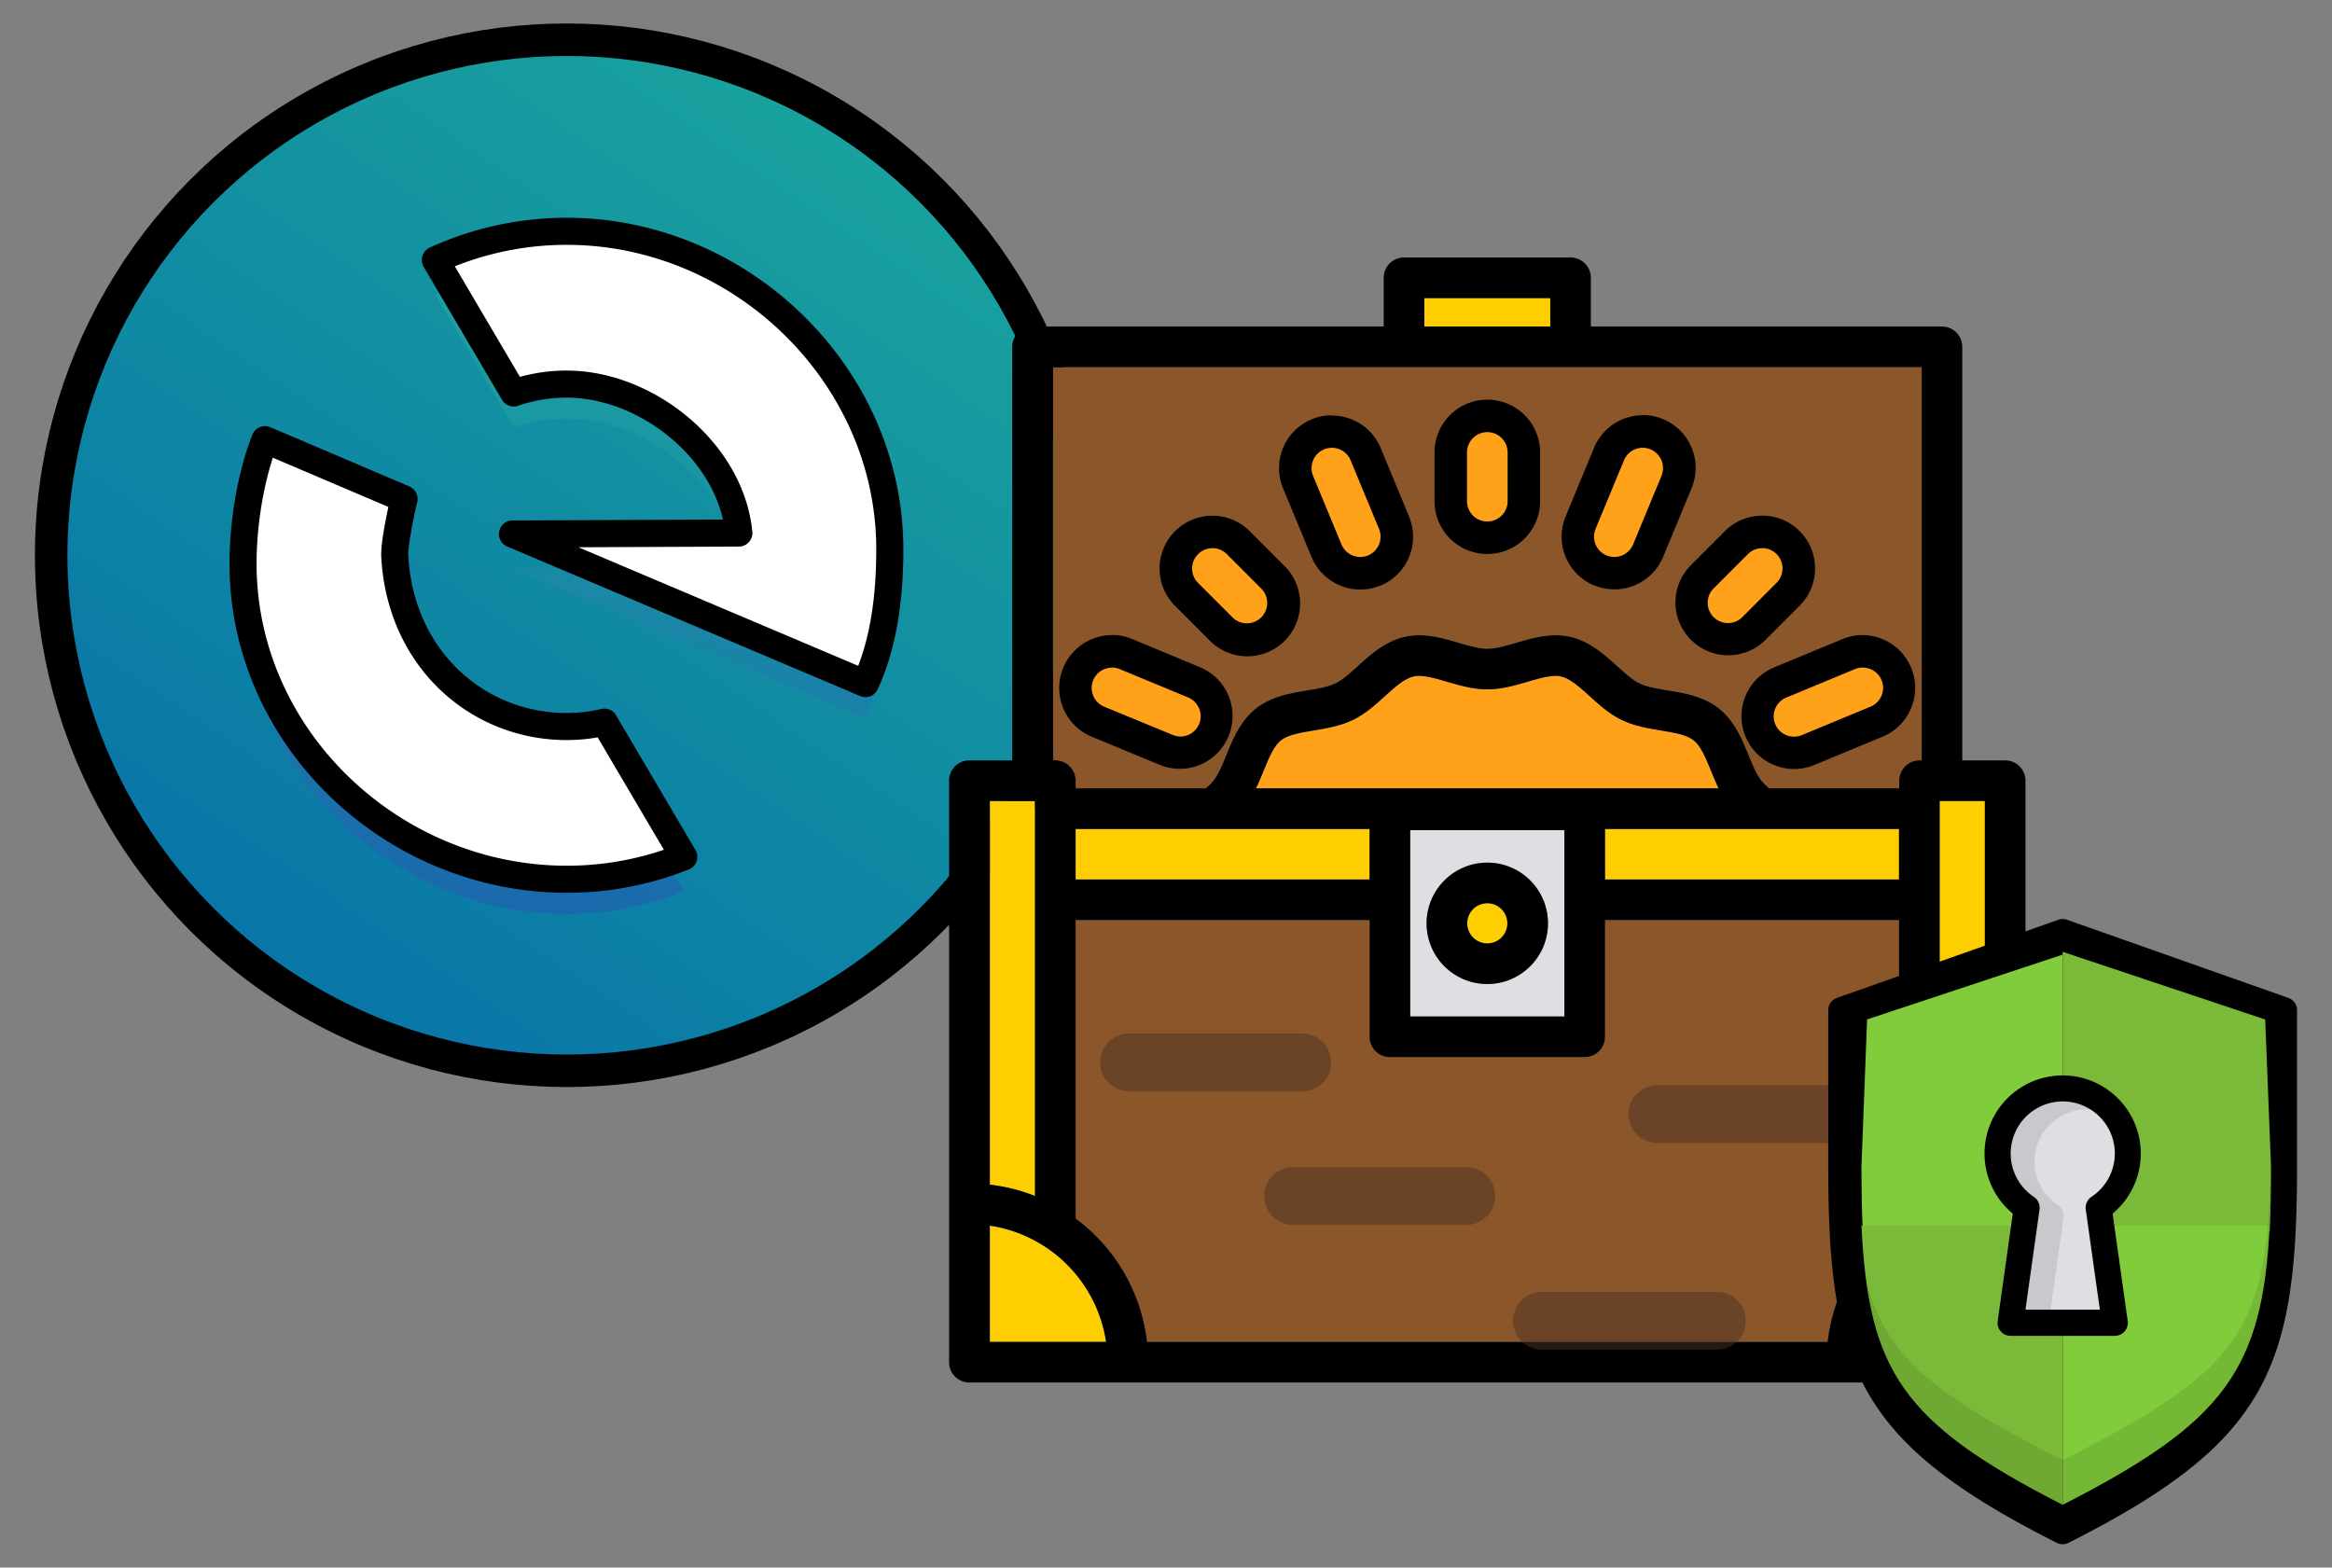<svg id="Capa_1" data-name="Capa 1" xmlns="http://www.w3.org/2000/svg" xmlns:xlink="http://www.w3.org/1999/xlink" viewBox="0 0 861.2 578.92"><rect x="0" y="0" width="861.2" height="578.92" fill="#808080" stroke="none"/><defs><style>.cls-1{fill:none;}.cls-2,.cls-7{stroke:#000;}.cls-2{stroke-miterlimit:10;stroke-width:12px;fill:url(#linear-gradient);}.cls-3,.cls-7{fill:#fff;}.cls-4{clip-path:url(#clip-path);}.cls-5{fill:url(#linear-gradient-2);}.cls-6{fill:url(#linear-gradient-3);}.cls-7{stroke-linecap:square;stroke-linejoin:round;stroke-width:10px;}.cls-8{fill:#ffce00;}.cls-9{fill:#8b572a;}.cls-10{fill:#dfdfe3;}.cls-10,.cls-15{isolation:isolate;}.cls-11{fill:#ffa21a;}.cls-12{fill:#4d3325;opacity:0.5;}.cls-13{fill:#81cc3b;}.cls-14{fill:#7bba38;}.cls-15{opacity:0.1;}</style><linearGradient id="linear-gradient" x1="333" y1="23.02" x2="-13.39" y2="532.77" gradientUnits="userSpaceOnUse"><stop offset="0" stop-color="#1aa59c"/><stop offset="1" stop-color="#005daf"/></linearGradient><clipPath id="clip-path"><circle id="SVGID" class="cls-1" cx="209.29" cy="205.06" r="190.39"/></clipPath><linearGradient id="linear-gradient-2" x1="209.09" y1="16.83" x2="155.61" y2="373.63" gradientUnits="userSpaceOnUse"><stop offset="0" stop-color="#1abc9c"/><stop offset="1" stop-color="#1a5daf"/></linearGradient><linearGradient id="linear-gradient-3" x1="266.18" y1="25.39" x2="212.7" y2="382.19" xlink:href="#linear-gradient-2"/></defs><title>onboarding_icons</title><circle class="cls-2" cx="209.29" cy="205.06" r="190.39"/><path class="cls-3" d="M132.46,160.13h0l0,.11,0-.11Z"/><g class="cls-4"><path class="cls-5" d="M223.2,279.46a60.29,60.29,0,0,1-13.91,1.62c-33.21,0-61.46-25.3-63.5-62.81-.26-4.7,2.4-16.87,3.42-21.27L97.86,175.13c-5.24,13.25-8.11,30.7-8.11,45.81,0,64.36,55.18,116.54,119.55,116.54a116.22,116.22,0,0,0,43.21-8.27Z"/><path class="cls-6" d="M209.29,98.19a116.11,116.11,0,0,0-48.52,10.55l28.93,49.12a60,60,0,0,1,19.59-3.27c29.4,0,60.57,24.65,63.57,55l-83.62.36,130.36,55.24c6.81-14.8,9-32.12,9-49.48C328.66,151.34,273.66,98.19,209.29,98.19Z"/><path class="cls-3" d="M132.46,160.13h0l0,.11,0-.11Z"/><path class="cls-7" d="M223.2,266.69a60.28,60.28,0,0,1-13.91,1.62c-33.21,0-61.46-25.29-63.5-62.81-.26-4.7,2.4-16.87,3.42-21.26L97.86,162.36c-5.24,13.25-8.11,30.7-8.11,45.81,0,64.36,55.18,116.54,119.55,116.54a116.22,116.22,0,0,0,43.21-8.27Z"/><path class="cls-7" d="M209.29,85.42A116.11,116.11,0,0,0,160.77,96l28.93,49.12a60,60,0,0,1,19.59-3.27c29.4,0,60.57,24.65,63.57,55l-83.62.36,130.36,55.24c6.81-14.8,9-32.12,9-49.48C328.66,138.56,273.66,85.42,209.29,85.42Z"/></g><rect class="cls-8" x="526.01" y="110.09" width="46.5" height="10.5"/><path class="cls-9" d="M709.66,135.59V280.81h-.86a7.5,7.5,0,0,0-7.5,7.5v2.83h-48a19.63,19.63,0,0,1-2.86-2.82c-1.87-2.34-3.29-5.82-4.8-9.5-2.41-5.88-5.13-12.54-10.84-17.1s-12.76-5.71-19-6.75c-3.94-.66-7.66-1.28-10.39-2.59s-5.37-3.76-8.28-6.39c-4.75-4.29-10.13-9.16-17.36-10.8-7-1.59-13.81.41-19.84,2.17-3.89,1.14-7.57,2.22-10.7,2.22s-6.81-1.08-10.71-2.22c-6-1.76-12.86-3.76-19.83-2.17-7.23,1.64-12.62,6.51-17.36,10.8-2.91,2.63-5.66,5.12-8.28,6.39s-6.46,1.93-10.4,2.59c-6.25,1-13.33,2.22-19,6.75s-8.43,11.22-10.84,17.1c-1.5,3.68-2.93,7.16-4.8,9.51a19.63,19.63,0,0,1-2.86,2.81h-48v-2.83a7.5,7.5,0,0,0-7.5-7.5h-.86V135.59h320.8ZM690.71,261A7.5,7.5,0,0,0,685,247.11L659.65,257.6A7.5,7.5,0,0,0,662.52,272a7.65,7.65,0,0,0,2.87-.57Zm-34.63-45.75a7.5,7.5,0,1,0-10.61-10.6l-12.73,12.74A7.5,7.5,0,1,0,643.35,228Zm-42.49-39.48A7.5,7.5,0,1,0,599.73,170l-10.49,25.32a7.5,7.5,0,0,0,4.06,9.8,7.64,7.64,0,0,0,2.86.57,7.51,7.51,0,0,0,6.94-4.63Zm-56.83,9.35v-18a7.5,7.5,0,1,0-15,0v18a7.5,7.5,0,0,0,15,0Zm-51.54,20a7.52,7.52,0,0,0,4.06-9.8L498.79,170a7.5,7.5,0,1,0-13.86,5.74l10.49,25.32a7.49,7.49,0,0,0,6.93,4.63A7.65,7.65,0,0,0,505.22,205.12ZM465.77,228a7.49,7.49,0,0,0,0-10.6L453,204.62a7.5,7.5,0,1,0-10.61,10.6L455.16,228a7.5,7.5,0,0,0,10.61,0ZM442.93,267.4a7.51,7.51,0,0,0-4.06-9.8l-25.32-10.49A7.5,7.5,0,1,0,407.81,261l25.32,10.49A7.64,7.64,0,0,0,436,272,7.51,7.51,0,0,0,442.93,267.4Z"/><path class="cls-9" d="M701.3,339.79V450a66,66,0,0,0-26.38,45.57H423.6A66,66,0,0,0,397.22,450V339.79H505.78V382.9a7.5,7.5,0,0,0,7.5,7.5h71.95a7.5,7.5,0,0,0,7.5-7.5V339.79H701.3Z"/><path class="cls-8" d="M549.26,333.58a7.41,7.41,0,1,1-7.42,7.41A7.42,7.42,0,0,1,549.26,333.58Z"/><path class="cls-10" d="M577.73,306.58V375.4H520.78V306.58h56.95ZM571.67,341a22.42,22.42,0,1,0-22.41,22.41A22.44,22.44,0,0,0,571.67,341Z"/><path class="cls-8" d="M382.22,295.81V441.68a65.49,65.49,0,0,0-16.68-4.17V295.81h16.68Z"/><polygon class="cls-8" points="505.77 306.14 505.77 324.79 397.21 324.79 397.21 306.14 399.25 306.14 505.77 306.14"/><rect class="cls-8" x="592.73" y="306.14" width="108.57" height="18.65"/><path class="cls-8" d="M733,295.81v141.7a65.28,65.28,0,0,0-16.68,4.17V295.81H733Z"/><path class="cls-8" d="M733,452.63v42.94H690A51.11,51.11,0,0,1,733,452.63Z"/><path class="cls-8" d="M408.48,495.57H365.54V452.63A51.12,51.12,0,0,1,408.48,495.57Z"/><path class="cls-11" d="M634.7,291.14H463.81c1.08-2.19,2-4.43,2.91-6.64,1.88-4.6,3.65-8.94,6.31-11.06s7.23-2.86,12.11-3.67,9.79-1.63,14.46-3.88,8.25-5.55,11.82-8.77,7.22-6.53,10.62-7.31c3.17-.72,7.61.58,12.3,1.95,4.52,1.32,9.64,2.82,14.92,2.82s10.4-1.5,14.92-2.82c4.69-1.37,9.12-2.67,12.3-1.94,3.4.77,6.9,3.94,10.61,7.3s7.26,6.56,11.83,8.77,9.64,3.07,14.45,3.88,9.49,1.57,12.12,3.67,4.43,6.46,6.3,11.05C632.7,286.7,633.62,289,634.7,291.14Z"/><path d="M748,288.31V503.07a7.5,7.5,0,0,1-7.5,7.5H358a7.5,7.5,0,0,1-7.5-7.5V288.31a7.5,7.5,0,0,1,7.5-7.5h15.82V128.09a7.5,7.5,0,0,1,7.5-7.5H511v-18a7.5,7.5,0,0,1,7.5-7.5H580a7.5,7.5,0,0,1,7.5,7.5v18H717.16a7.5,7.5,0,0,1,7.5,7.5V280.81h15.82A7.5,7.5,0,0,1,748,288.31ZM733,495.57V452.63a51.11,51.11,0,0,0-43,42.94h43Zm0-58.06V295.81H716.3V441.68A65.28,65.28,0,0,1,733,437.51Zm-23.32-156.7V135.59H388.86V280.81h.86a7.5,7.5,0,0,1,7.5,7.5v2.83h48a19.63,19.63,0,0,0,2.86-2.81c1.87-2.35,3.3-5.83,4.8-9.51,2.41-5.88,5.13-12.54,10.84-17.1s12.76-5.71,19-6.75c3.94-.66,7.67-1.28,10.4-2.59s5.37-3.76,8.28-6.39c4.74-4.29,10.13-9.16,17.36-10.8,7-1.59,13.8.41,19.83,2.17,3.9,1.14,7.58,2.22,10.71,2.22s6.81-1.08,10.7-2.22c6-1.76,12.87-3.76,19.84-2.17,7.23,1.64,12.61,6.51,17.36,10.8,2.91,2.63,5.65,5.12,8.28,6.39s6.45,1.93,10.39,2.59c6.25,1,13.34,2.22,19,6.75s8.43,11.22,10.84,17.1c1.51,3.68,2.93,7.16,4.8,9.5a19.64,19.64,0,0,0,2.86,2.82h48v-2.83a7.5,7.5,0,0,1,7.5-7.5h.86ZM701.3,450V339.79H592.73V382.9a7.5,7.5,0,0,1-7.5,7.5H513.28a7.5,7.5,0,0,1-7.5-7.5V339.79H397.22V450a66,66,0,0,1,26.38,45.57H674.92A66,66,0,0,1,701.3,450Zm0-125.21V306.14H592.73v18.65ZM463.81,291.14H634.7c-1.08-2.19-2-4.44-2.91-6.65-1.87-4.59-3.65-8.93-6.3-11.05s-7.24-2.86-12.12-3.67-9.79-1.63-14.45-3.88-8.26-5.55-11.83-8.77-7.21-6.53-10.61-7.3c-3.18-.73-7.61.57-12.3,1.94-4.52,1.32-9.64,2.82-14.92,2.82s-10.4-1.5-14.92-2.82c-4.69-1.37-9.13-2.67-12.3-1.95-3.4.78-6.91,3.95-10.62,7.31s-7.26,6.56-11.82,8.77-9.65,3.07-14.46,3.88-9.48,1.57-12.11,3.67-4.43,6.46-6.31,11.06C465.81,286.71,464.89,289,463.81,291.14ZM577.73,375.4V306.58H520.78V375.4Zm-5.22-254.81v-10.5H526v10.5Zm-66.73,204.2V306.14H397.22v18.65ZM389.72,495.57h18.76a51.12,51.12,0,0,0-42.94-42.94v42.94Zm-7.5-53.89V295.81H365.54v141.7A65.49,65.49,0,0,1,382.22,441.68Z"/><path class="cls-11" d="M662.52,278a13.5,13.5,0,0,1-5.16-26l25.31-10.49A13.5,13.5,0,0,1,693,266.51L667.68,277A13.68,13.68,0,0,1,662.52,278Z"/><path d="M687.84,246.54A7.5,7.5,0,0,1,690.71,261l-25.32,10.49a7.65,7.65,0,0,1-2.87.57,7.5,7.5,0,0,1-2.87-14.43L685,247.11a7.47,7.47,0,0,1,2.87-.58m0-12h0a19.39,19.39,0,0,0-7.47,1.49l-25.31,10.49A19.5,19.5,0,0,0,662.52,284a19.57,19.57,0,0,0,7.37-1.44l0,0,0,0,25.32-10.49a19.5,19.5,0,0,0-7.46-37.52Z"/><path class="cls-11" d="M638,236.16a13.51,13.51,0,0,1-9.55-23l12.73-12.74a13.5,13.5,0,1,1,19.1,19.08L647.59,232.2A13.41,13.41,0,0,1,638,236.16Z"/><path d="M650.78,202.42a7.5,7.5,0,0,1,5.3,12.81L643.35,228a7.5,7.5,0,0,1-10.61-10.6l12.73-12.74a7.47,7.47,0,0,1,5.31-2.21m0-12h0A19.37,19.37,0,0,0,637,196.15l-12.72,12.73a19.5,19.5,0,0,0,27.58,27.57l12.73-12.74a19.5,19.5,0,0,0-13.79-33.29Z"/><path class="cls-11" d="M596.16,211.69a13.5,13.5,0,0,1-12.46-8.34,13.38,13.38,0,0,1,0-10.34l10.49-25.31a13.5,13.5,0,0,1,25,10.32l-10.49,25.33A13.48,13.48,0,0,1,596.16,211.69Z"/><path d="M606.65,165.37a7.51,7.51,0,0,1,6.93,10.38L603.1,201.06a7.51,7.51,0,0,1-6.94,4.63,7.64,7.64,0,0,1-2.86-.57,7.5,7.5,0,0,1-4.06-9.8L599.73,170a7.49,7.49,0,0,1,6.93-4.64m0-12h0a19.43,19.43,0,0,0-18,12.06l-10.48,25.3a19.5,19.5,0,0,0,10.55,25.48l.05,0,.05,0a19.5,19.5,0,0,0,25.38-10.58l10.49-25.33a19.51,19.51,0,0,0-18-27Z"/><path d="M549.26,318.58A22.41,22.41,0,1,1,526.84,341,22.44,22.44,0,0,1,549.26,318.58ZM556.67,341a7.42,7.42,0,1,0-7.41,7.41A7.42,7.42,0,0,0,556.67,341Z"/><path class="cls-11" d="M549.26,198.59a13.52,13.52,0,0,1-13.5-13.5v-18a13.5,13.5,0,1,1,27,0v18A13.52,13.52,0,0,1,549.26,198.59Z"/><path d="M549.26,159.59a7.5,7.5,0,0,1,7.5,7.5v18a7.5,7.5,0,0,1-15,0v-18a7.49,7.49,0,0,1,7.5-7.5m0-12a19.52,19.52,0,0,0-19.5,19.5v18a19.5,19.5,0,0,0,39,0v-18a19.52,19.52,0,0,0-19.5-19.5Z"/><path class="cls-11" d="M502.35,211.69a13.45,13.45,0,0,1-12.48-8.35L479.38,178a13.5,13.5,0,1,1,24.94-10.34L514.82,193a13.53,13.53,0,0,1-7.3,17.64A13.68,13.68,0,0,1,502.35,211.69Z"/><path d="M491.85,165.37a7.51,7.51,0,0,1,6.93,4.64l10.49,25.32a7.52,7.52,0,0,1-4.06,9.8,7.65,7.65,0,0,1-2.87.57,7.49,7.49,0,0,1-6.93-4.63l-10.49-25.32a7.51,7.51,0,0,1,6.93-10.38m0-12h0a19.5,19.5,0,0,0-18,27l10.49,25.31a19.5,19.5,0,0,0,25.38,10.59l.06,0,.06,0a19.54,19.54,0,0,0,10.54-25.47l-10.49-25.33a19.46,19.46,0,0,0-18-12Z"/><path class="cls-11" d="M460.47,236.16a13.46,13.46,0,0,1-9.54-3.94l-12.75-12.76a13.5,13.5,0,1,1,19.1-19.08L470,213.12a13.5,13.5,0,0,1-9.54,23Z"/><path d="M447.73,202.42a7.49,7.49,0,0,1,5.31,2.2l12.73,12.74A7.5,7.5,0,1,1,455.16,228l-12.73-12.74a7.5,7.5,0,0,1,5.3-12.8m0-12a19.5,19.5,0,0,0-13.79,33.29l12.73,12.74a19.5,19.5,0,1,0,27.58-27.57l-12.73-12.74a19.39,19.39,0,0,0-13.8-5.72Z"/><path class="cls-11" d="M436,278a13.59,13.59,0,0,1-5.11-1l-25.37-10.51a13.5,13.5,0,1,1,10.34-24.94l25.32,10.49A13.5,13.5,0,0,1,436,278Z"/><path d="M410.67,246.54a7.48,7.48,0,0,1,2.87.58l25.32,10.49A7.5,7.5,0,0,1,436,272a7.64,7.64,0,0,1-2.86-.57L407.81,261a7.5,7.5,0,0,1,2.87-14.44m0-12h0a19.5,19.5,0,0,0-7.47,37.52l25.33,10.49,0,0,0,0a19.5,19.5,0,0,0,14.82-36.07L418.14,236a19.38,19.38,0,0,0-7.47-1.49Z"/><path class="cls-12" d="M417.26,403h64a10.67,10.67,0,0,0,0-21.33h-64a10.67,10.67,0,1,0,0,21.33Z"/><path class="cls-12" d="M477.85,452.35h64a10.67,10.67,0,0,0,0-21.33h-64a10.67,10.67,0,1,0,0,21.33Z"/><path class="cls-12" d="M612.41,422.11h64a10.67,10.67,0,1,0,0-21.33h-64a10.67,10.67,0,1,0,0,21.33Z"/><path class="cls-12" d="M569.74,498.44h64a10.67,10.67,0,1,0,0-21.33h-64a10.67,10.67,0,1,0,0,21.33Z"/><path d="M845.09,368.53l-81.76-28.86a4.81,4.81,0,0,0-3.2,0l-81.76,28.86a4.82,4.82,0,0,0-3.21,4.54v57.71c0,74.68,11.07,102,84.4,139a4.79,4.79,0,0,0,4.33,0c73.33-37,84.4-64.27,84.4-139V373.07A4.82,4.82,0,0,0,845.09,368.53Z"/><path class="cls-13" d="M761.73,352.54l-72.22,23.93-2.08,54.31c0,8.7.14,16.66.49,24h73.81Z"/><path class="cls-14" d="M838.18,454.82c.36-7.38.5-15.34.5-24l-2.15-54.31-74.8-25V454.82Z"/><path class="cls-13" d="M761.73,452.67V555.74c59.57-30.37,73.85-49.8,76.45-103.07Z"/><path class="cls-14" d="M687.44,452.67c2.59,53.27,14.72,72.7,74.29,103.07V452.67Z"/><path class="cls-15" d="M761.73,539.24c-67.83-34.58-76.95-48.12-76.95-119.65v9c0,71.53,9.12,94.69,76.95,129.27,67.83-34.58,76.95-57.73,76.95-129.27v-9C838.68,491.12,829.56,504.66,761.73,539.24Z"/><path d="M732.88,426a28.79,28.79,0,0,0,10.44,22.19l-5.58,39.66a4.81,4.81,0,0,0,4.76,5.48H781a4.81,4.81,0,0,0,4.76-5.48l-5.58-39.66A28.85,28.85,0,1,0,732.88,426Z"/><path class="cls-10" d="M781,426a19.23,19.23,0,0,1-8.63,16,4.82,4.82,0,0,0-2.1,4.68l5.2,37H748l5.2-37a4.82,4.82,0,0,0-2.1-4.68A19.23,19.23,0,1,1,781,426Z"/><path class="cls-15" d="M757.27,483.68l4.78-34a4.82,4.82,0,0,0-2.1-4.68,19.23,19.23,0,0,1,10.6-35.27c.59,0,1.15.12,1.73.17A19.22,19.22,0,0,0,751.13,442a4.82,4.82,0,0,1,2.1,4.68l-5.2,37Z"/></svg>